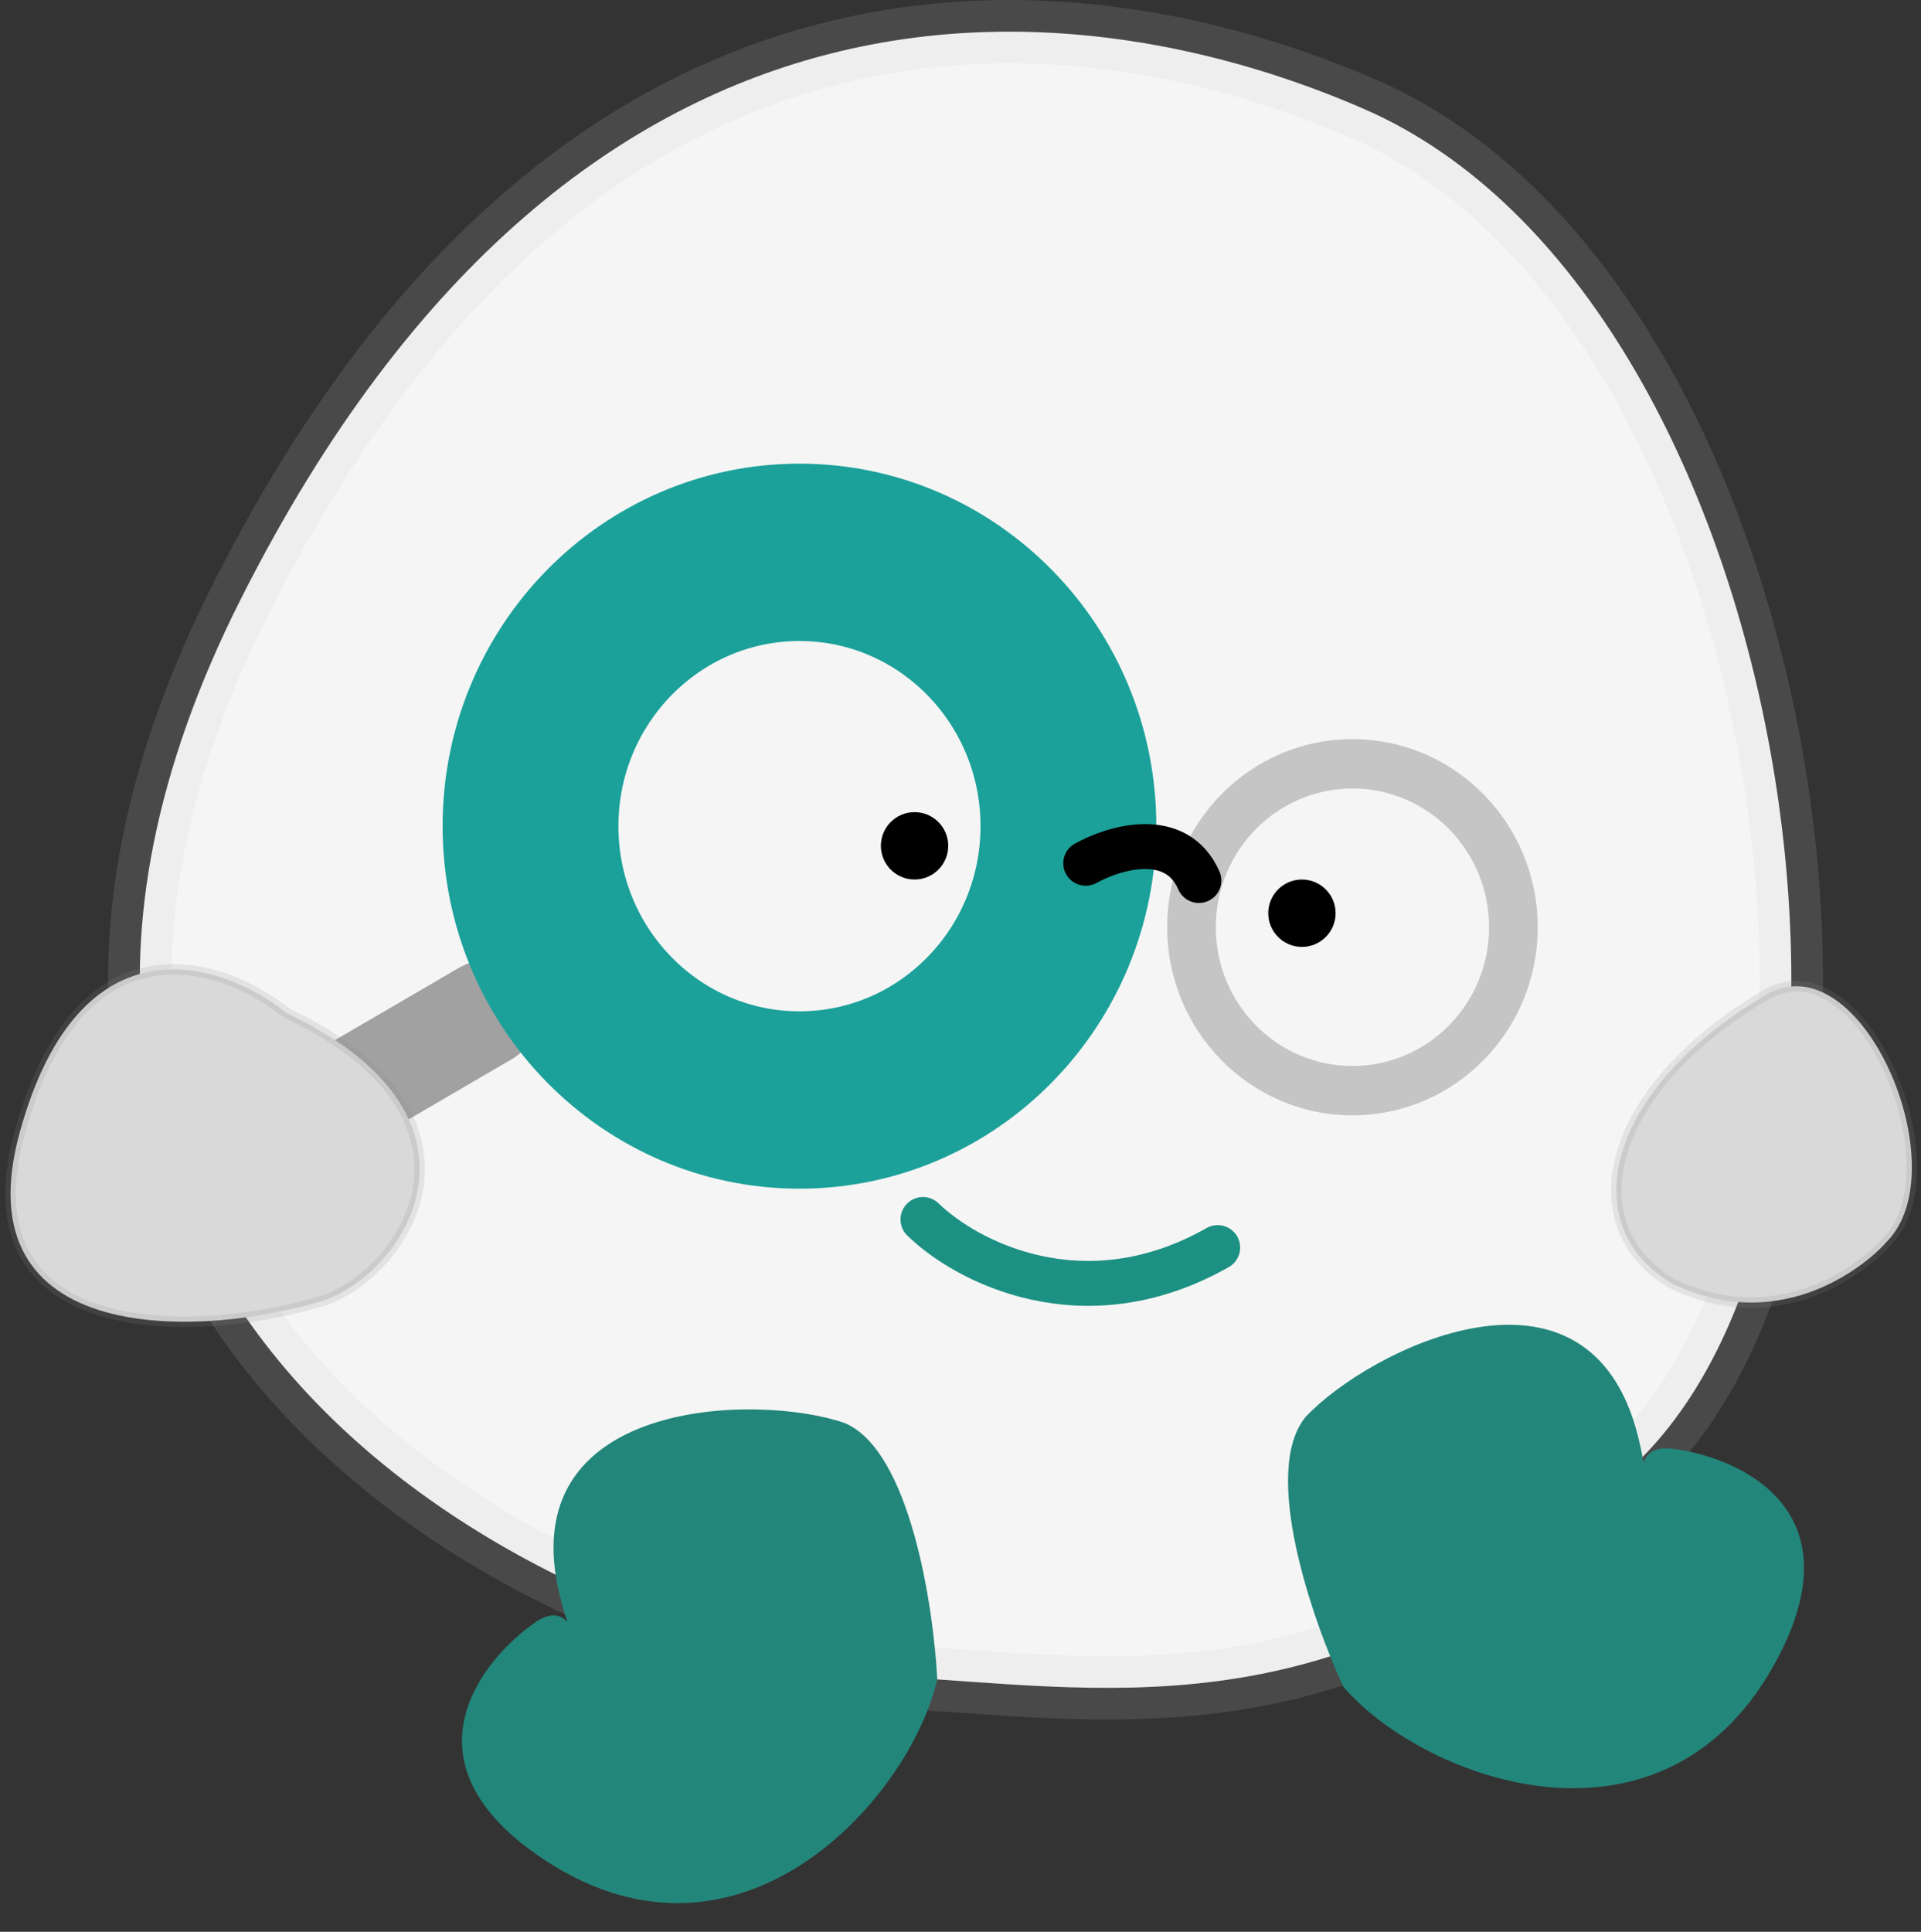 <svg width="182" height="183" viewBox="0 0 182 183" fill="none" xmlns="http://www.w3.org/2000/svg">
<rect x="0" y="0" width="182" height="183" fill="#333333" stroke="none"/>
<path d="M46.448 100.774C46.448 100.774 42.459 95.169 41.129 93.061L29.959 98.892L37.406 108.732L46.448 100.774Z" stroke="black" stroke-width="4.289" stroke-linecap="round" stroke-linejoin="round"/>
<path d="M22.771 56.835C-9.994 121.94 49.197 156.383 87.809 159.021C108.168 160.412 129.658 163.239 155.095 138.543C182.488 111.948 169.988 28.135 129.298 10.354C104.033 -0.686 55.536 -8.27 22.771 56.835Z" fill="#F5F5F5" stroke="#CACACA" stroke-opacity="0.15" stroke-width="6"/>
<path d="M46 96L34 103" stroke="#A1A1A1" stroke-width="10" stroke-linecap="round"/>
<circle cx="86.647" cy="80.126" r="3.191" fill="black"/>
<circle cx="123.348" cy="86.509" r="3.191" fill="black"/>
<path d="M167.295 94.251C151.87 103.324 149.21 116.324 158.518 121.643C169.156 126.696 177.312 119.339 178.73 117.654C185.644 110.739 176.338 88.931 167.295 94.251Z" fill="#D9D9D9" stroke="#878787" stroke-opacity="0.17"/>
<path d="M53.048 151.209C48.395 132.46 71.737 131.934 80.017 134.8C86.179 137.372 88.439 152.058 88.798 159.08C86.188 170.457 69.772 188.943 50.846 175.689C37.797 166.55 45.889 157.021 50.711 153.686C54.033 151.388 54.31 156.291 53.048 151.209Z" fill="#23867A"/>
<path d="M155.21 136.14C150.568 117.388 129.683 127.825 123.699 134.226C119.452 139.378 124.314 153.42 127.275 159.796C134.897 168.638 158.046 177.316 168.591 156.757C175.861 142.582 164.255 137.935 158.434 137.238C154.423 136.758 156.468 141.222 155.21 136.14Z" fill="#23867A"/>
<mask id="path-9-outside-1_86_879" maskUnits="userSpaceOnUse" x="41.223" y="43.211" width="69" height="70" fill="black">
<rect fill="white" x="41.223" y="43.211" width="69" height="70"/>
<path d="M105.264 78.264C105.264 94.861 92.047 108.316 75.743 108.316C59.44 108.316 46.223 94.861 46.223 78.264C46.223 61.666 59.44 48.211 75.743 48.211C92.047 48.211 105.264 61.666 105.264 78.264ZM54.302 78.264C54.302 90.319 63.902 100.091 75.743 100.091C87.585 100.091 97.184 90.319 97.184 78.264C97.184 66.209 87.585 56.436 75.743 56.436C63.902 56.436 54.302 66.209 54.302 78.264Z"/>
</mask>
<path d="M105.264 78.264C105.264 94.861 92.047 108.316 75.743 108.316C59.44 108.316 46.223 94.861 46.223 78.264C46.223 61.666 59.44 48.211 75.743 48.211C92.047 48.211 105.264 61.666 105.264 78.264ZM54.302 78.264C54.302 90.319 63.902 100.091 75.743 100.091C87.585 100.091 97.184 90.319 97.184 78.264C97.184 66.209 87.585 56.436 75.743 56.436C63.902 56.436 54.302 66.209 54.302 78.264Z" fill="#2DC5B3" fill-opacity="0.22"/>
<path d="M105.264 78.264C105.264 94.861 92.047 108.316 75.743 108.316C59.44 108.316 46.223 94.861 46.223 78.264C46.223 61.666 59.44 48.211 75.743 48.211C92.047 48.211 105.264 61.666 105.264 78.264ZM54.302 78.264C54.302 90.319 63.902 100.091 75.743 100.091C87.585 100.091 97.184 90.319 97.184 78.264C97.184 66.209 87.585 56.436 75.743 56.436C63.902 56.436 54.302 66.209 54.302 78.264Z" stroke="#1BA19A" stroke-width="8.577" mask="url(#path-9-outside-1_86_879)"/>
<path d="M145.688 87.838C145.688 97.679 137.829 105.657 128.135 105.657C118.441 105.657 110.582 97.679 110.582 87.838C110.582 77.997 118.441 70.019 128.135 70.019C137.829 70.019 145.688 77.997 145.688 87.838ZM115.188 87.838C115.188 95.097 120.984 100.981 128.135 100.981C135.285 100.981 141.082 95.097 141.082 87.838C141.082 80.579 135.285 74.695 128.135 74.695C120.984 74.695 115.188 80.579 115.188 87.838Z" fill="#C5C5C5"/>
<path d="M87.444 115.522C91.434 119.423 102.604 125.416 115.369 118.182" stroke="#1C9183" stroke-width="4.255" stroke-linecap="round"/>
<path d="M1.903 107.147C7.648 86.509 21.14 91.101 27.169 95.977C47.381 105.551 39.072 119.866 31.031 123.082C19.237 126.835 -3.841 127.784 1.903 107.147Z" fill="#D9D9D9" stroke="#878787" stroke-opacity="0.17"/>
<path d="M102.866 81.779C105.547 80.281 111.443 78.511 113.588 83.412" stroke="black" stroke-width="4.255" stroke-linecap="round"/>
</svg>
